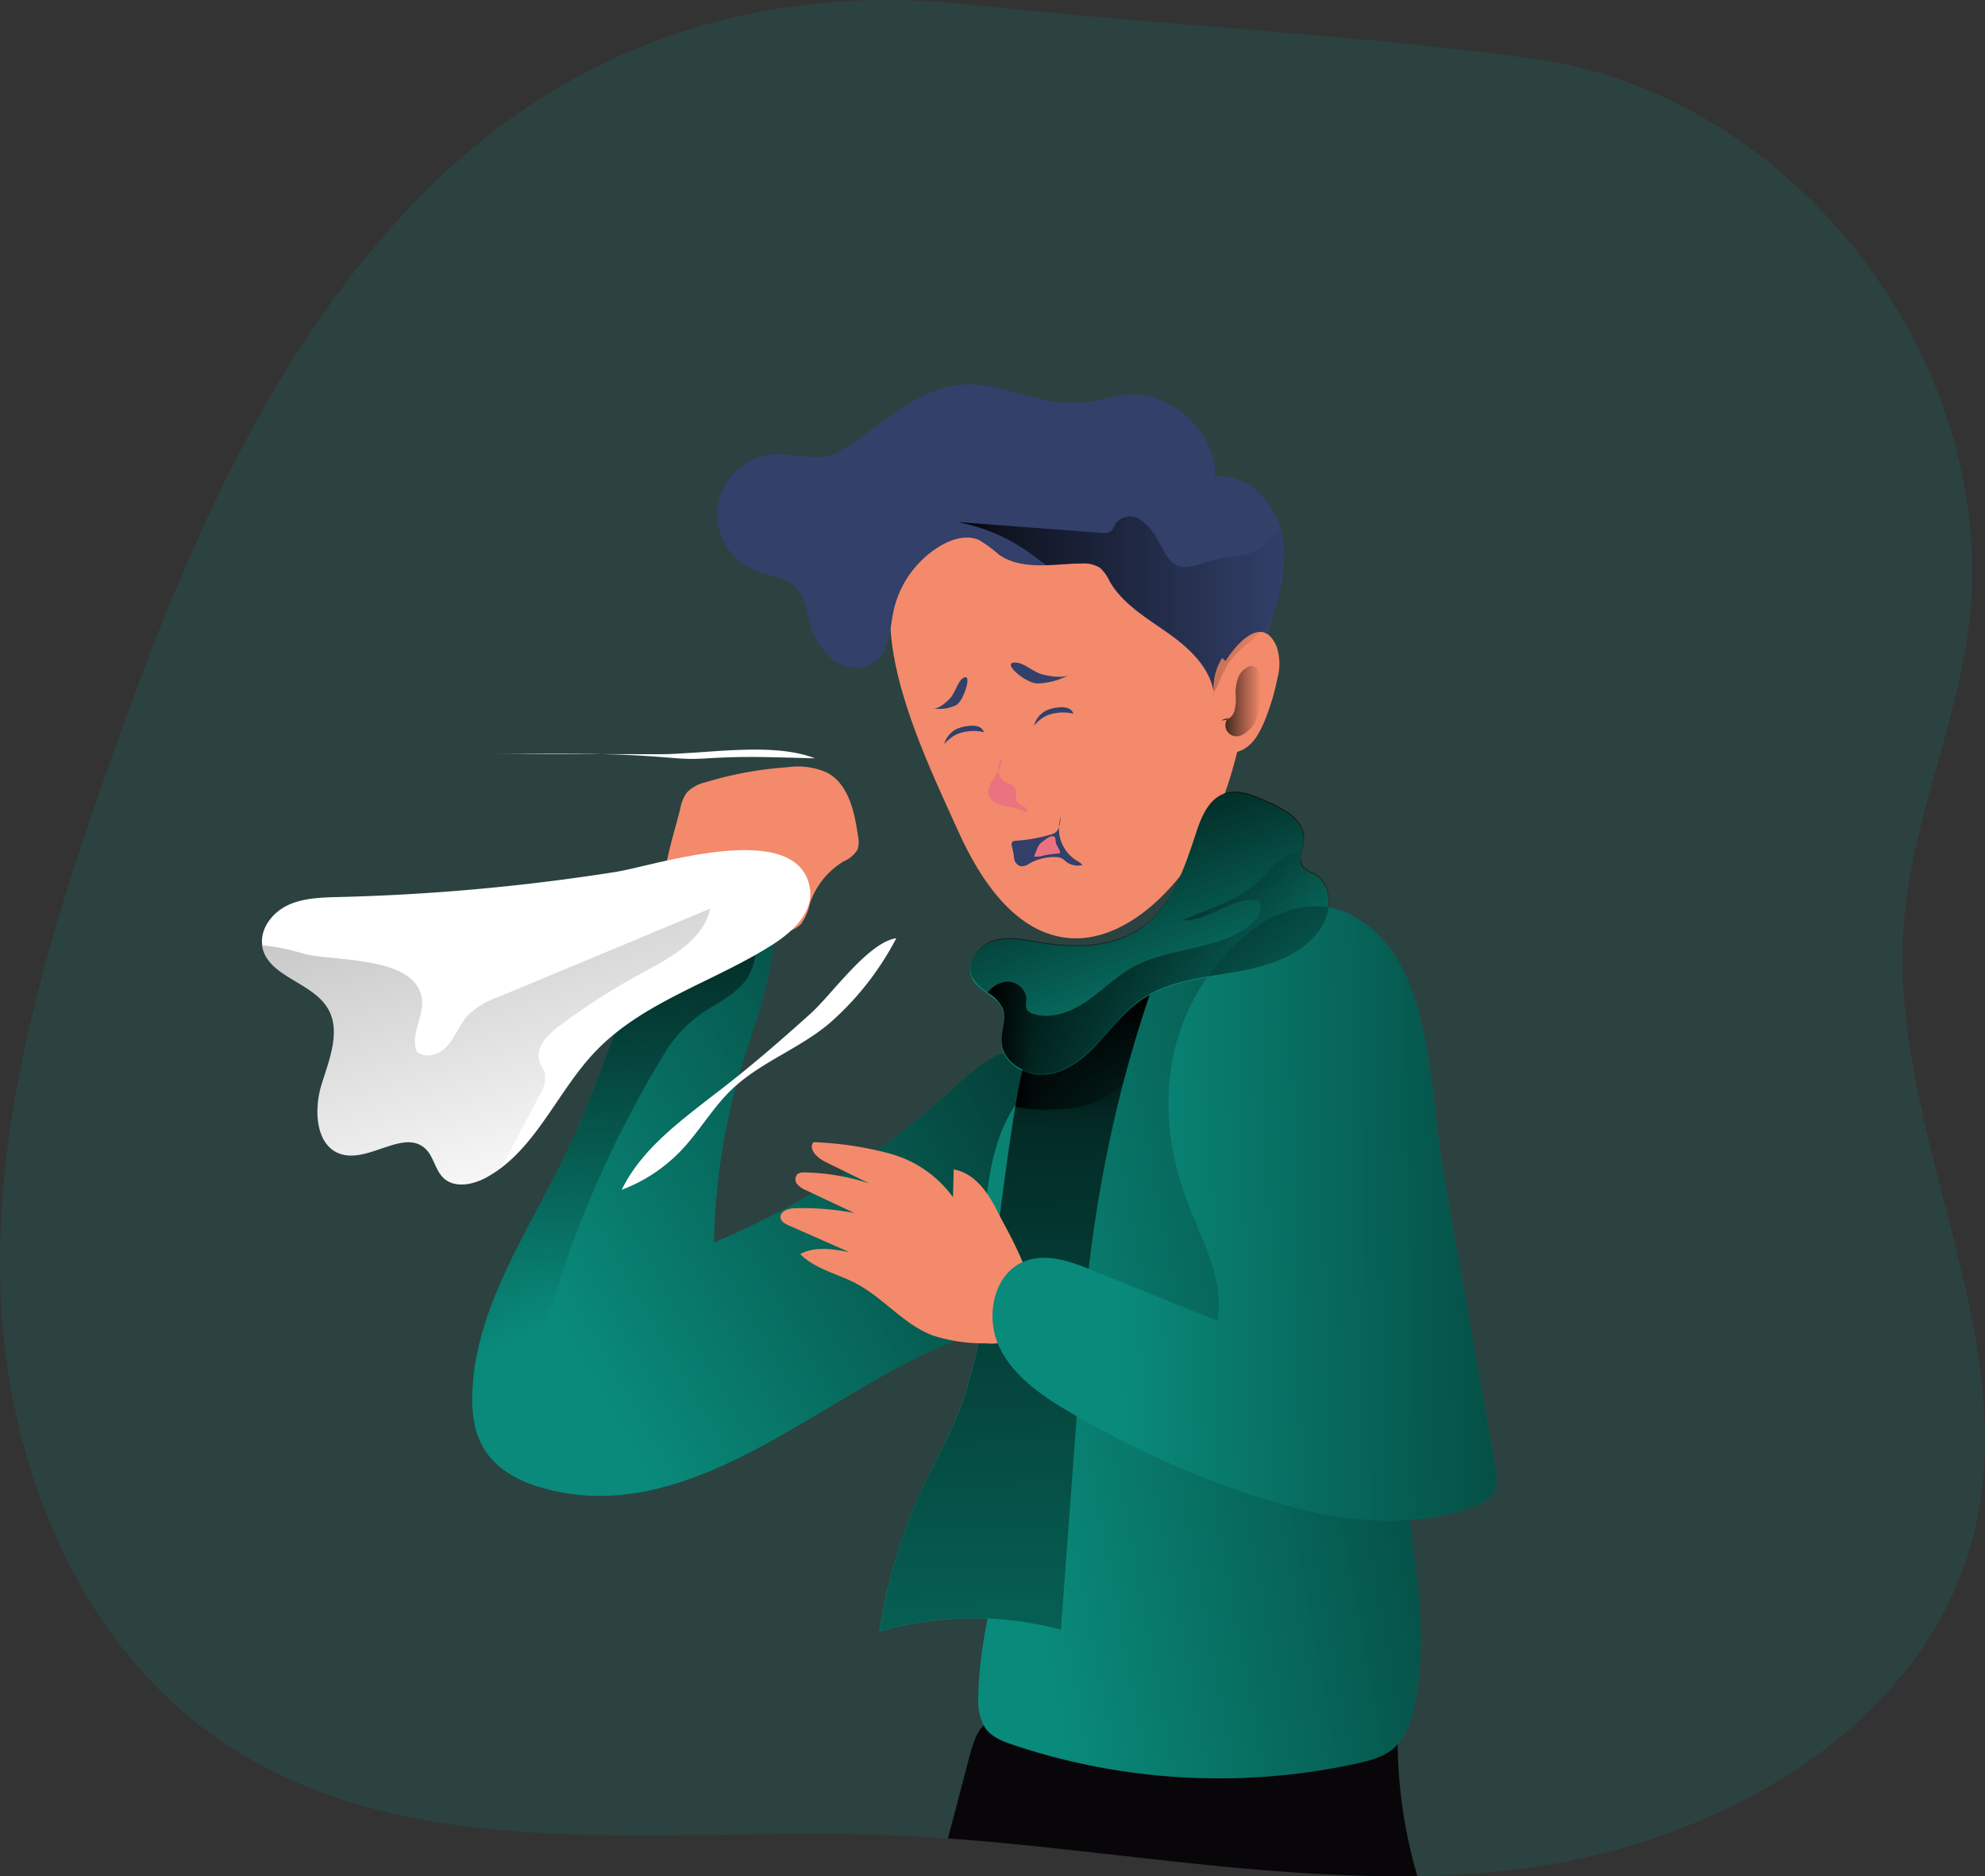 <svg id="Layer_1" data-name="Layer 1" xmlns="http://www.w3.org/2000/svg" xmlns:xlink="http://www.w3.org/1999/xlink" viewBox="0 0 314.28 297.1"><rect x="0" y="0" width="314.28" height="297.1" fill="#333333" stroke="none"/><defs><linearGradient id="linear-gradient" x1="266" y1="162.68" x2="159.01" y2="223.16" gradientUnits="userSpaceOnUse"><stop offset="0.01"/><stop offset="0.13" stop-opacity="0.69"/><stop offset="1" stop-opacity="0"/></linearGradient><linearGradient id="linear-gradient-2" x1="348.63" y1="221.37" x2="232.34" y2="242.94" xlink:href="#linear-gradient"/><linearGradient id="linear-gradient-3" x1="233.59" y1="177.12" x2="237.39" y2="342.68" xlink:href="#linear-gradient"/><linearGradient id="linear-gradient-4" x1="149.38" y1="159.86" x2="178.08" y2="221.89" xlink:href="#linear-gradient"/><linearGradient id="linear-gradient-5" x1="107.94" y1="20.28" x2="163.77" y2="211.22" xlink:href="#linear-gradient"/><linearGradient id="linear-gradient-6" x1="267.25" y1="130.95" x2="273.47" y2="130.95" xlink:href="#linear-gradient"/><linearGradient id="linear-gradient-7" x1="360.91" y1="210.37" x2="250.53" y2="212.91" xlink:href="#linear-gradient"/><linearGradient id="linear-gradient-8" x1="247.72" y1="144.95" x2="263.26" y2="188.4" xlink:href="#linear-gradient"/><linearGradient id="linear-gradient-9" x1="234.56" y1="186.47" x2="255.91" y2="186.47" xlink:href="#linear-gradient"/><linearGradient id="linear-gradient-10" x1="230.21" y1="172.37" x2="284.23" y2="172.37" xlink:href="#linear-gradient"/><linearGradient id="linear-gradient-11" x1="225.42" y1="115.7" x2="277.94" y2="115.7" xlink:href="#linear-gradient"/></defs><title>8</title><path d="M386.58,261.92c-7.44,32.18-42.28,51.07-75.15,54.34-4.39.44-8.79.68-13.18.75-24.74.43-49.5-4.16-74.33-5.95-3.75-.27-7.5-.48-11.25-.59-35.38-1.09-74.1,5.12-103.49-14.62C86,280.29,74.64,251.32,73.89,223.43s7.64-55.16,16.9-81.48c11.91-33.85,26.1-68.23,51.89-93.18,23.25-22.47,52.8-31.58,84.52-28.12,29.57,3.22,60.08,4.6,89.36,8.57,41.89,5.68,74.77,49.12,68.84,91-2.2,15.56-8.93,30.31-10.14,46C372.75,198.48,393.87,230.35,386.58,261.92Z" transform="translate(-73.84 -19.94)" fill="#098a7a" opacity="0.18" style="isolation:isolate"/><path d="M298.25,317c-24.74.43-49.5-4.16-74.33-5.95q1.59-6,3.17-12.07c1.89-7.17,2.66-7.18,9.86-5.79a154.84,154.84,0,0,0,39.21,2.46c1.71-.11,18.94-1.36,19-2.41A76.38,76.38,0,0,0,298.25,317Z" transform="translate(-73.84 -19.94)" fill="#080608"/><path d="M225.53,151.51c3.56,7.93,9.3,16.54,18,17,4.85.24,9.46-2.28,13.08-5.52,9.88-8.85,13.71-22.63,15.12-35.82.72-6.71.8-14-2.92-19.62s-10.14-8.3-16.51-9.9c-12.84-3.23-31.5-1.1-36.54,13.68C211.79,122.88,220.93,141.26,225.53,151.51Z" transform="translate(-73.84 -19.94)" fill="#f38a6b"/><path d="M266,129.62c0-.05,0-.1,0-.15l0,.12s0,0,0,0c0,.25.06.51.08.78a6.42,6.42,0,0,1-.1-.75Z" transform="translate(-73.84 -19.94)" fill="#32406a"/><path d="M275.32,117.88c-.22.73-.45,1.45-.68,2.17q-1.65,5.13-3.31,10.26a12,12,0,0,0-3-5.26,9.42,9.42,0,0,0-1-.91,8.85,8.85,0,0,0-1.34,5.33c-.64-3.81-3.79-6.84-7-9.12-3.45-2.46-7.34-4.67-9.46-8.34a6.76,6.76,0,0,0-1.51-2.13,4.82,4.82,0,0,0-3-.7c-1.81,0-3.71.22-5.56.27-2.71.06-5.33-.18-7.5-1.71a20.51,20.51,0,0,0-3.09-2.28c-2-.87-4.28-.18-6.13.91a16,16,0,0,0-7.43,10.31c-.59,2.83-.59,6.18-2.86,8-1.9,1.5-4.79,1.18-6.74-.25a11,11,0,0,1-3.7-6.07c-.51-1.91-.82-4-2.21-5.43-1.63-1.64-4.19-1.77-6.35-2.62a9.57,9.57,0,0,1,2.94-18.45c3.43-.21,7.16,1.37,10.14-.33,7.61-4.35,13.74-12.23,23.59-10.5,5.17.91,10.21,3.19,15.42,2.65,2.33-.24,4.58-1.05,6.91-1.22,7.07-.51,13.86,5.87,13.78,12.95,5.06-.58,9.49,4,10.59,9,0,.12.06.23.08.35C277.71,109.13,276.65,113.58,275.32,117.88Z" transform="translate(-73.84 -19.94)" fill="#32406a"/><path d="M276,122.42a8.57,8.57,0,0,1,.1,4.87,36.38,36.38,0,0,1-2.06,6.86c-.83,2-2,4.1-4.09,4.77a2.22,2.22,0,0,1-1.87-.12c-2.73-1.77-2.46-9.21-1.36-12C267.91,123.79,273.43,116.12,276,122.42Z" transform="translate(-73.84 -19.94)" fill="#f38a6b"/><path d="M243,126.86a11,11,0,0,1-4.89,1.3c-2,0-6.18-3.71-3.17-3.27,1.21.17,2.62,1.52,3.94,1.84C239.93,127,241.9,127.36,243,126.86Z" transform="translate(-73.84 -19.94)" fill="#32406a"/><path d="M221.61,132.1a5.88,5.88,0,0,0,3.64-.52c1.26-.73,2.72-5.6.91-4.14-.72.59-1.16,2.33-1.91,3.09S222.48,132.19,221.61,132.1Z" transform="translate(-73.84 -19.94)" fill="#32406a"/><path d="M225.74,135.2a6.35,6.35,0,0,1,1.5-.31,3.37,3.37,0,0,1,1.38.07,1.42,1.42,0,0,1,1,.92,7.1,7.1,0,0,0-4.23.3,6.06,6.06,0,0,0-2.05,1.6A3.68,3.68,0,0,1,225.74,135.2Z" transform="translate(-73.84 -19.94)" fill="#32406a"/><path d="M239.91,132.28a5.89,5.89,0,0,1,1.51-.32,3.33,3.33,0,0,1,1.37.08,1.41,1.41,0,0,1,1,.91,7.1,7.1,0,0,0-4.23.3,5.93,5.93,0,0,0-2,1.6A3.64,3.64,0,0,1,239.91,132.28Z" transform="translate(-73.84 -19.94)" fill="#32406a"/><path d="M231.45,142.78c-.56.91-1.33,1.87-1.1,2.92a2.5,2.5,0,0,0,1.72,1.65c.78.27,1.63.32,2.43.52a8.43,8.43,0,0,1,1.93.76c.17-.37-.14-.78-.49-1a3.17,3.17,0,0,1-1-.66c-.49-.65,0-1.67-.48-2.34-.34-.49-1-.57-1.53-.9a2.36,2.36,0,0,1-1-2,3.34,3.34,0,0,1,.4-1.66C232.58,140.87,231.93,142,231.45,142.78Z" transform="translate(-73.84 -19.94)" fill="#eb737f"/><path d="M240.48,152a25.56,25.56,0,0,1-5.8,1.07.85.85,0,0,0-.54.17c-.27.25-.08.69,0,1.05a13.86,13.86,0,0,1,.27,1.61,1.46,1.46,0,0,0,1,1.2,2.09,2.09,0,0,0,1.45-.45,8.08,8.08,0,0,1,4.11-1,2.18,2.18,0,0,1,.95.19,4,4,0,0,1,.66.5,3,3,0,0,0,2.63.57,2.38,2.38,0,0,0-.67-.55,6,6,0,0,1-2.73-7.15C241.61,150.35,241.63,151.62,240.48,152Z" transform="translate(-73.84 -19.94)" fill="#32406a"/><path d="M239.2,153a3.28,3.28,0,0,0-.84.73,3.07,3.07,0,0,0-.38.77l-.43,1.08a4,4,0,0,0,1.52-.17,15.08,15.08,0,0,1,2.31-.31c.1,0,.22,0,.27-.11a.3.3,0,0,0,0-.26c-.16-.4-.4-.76-.57-1.14s0-1.12-.45-1.23S239.51,152.74,239.2,153Z" transform="translate(-73.84 -19.94)" fill="#eb737f"/><path d="M233.94,189.56a48.49,48.49,0,0,1-1.35,34.35,16.48,16.48,0,0,1-4,6.09,21,21,0,0,1-5.75,3.14c-19.51,8.3-40.08,28.94-63.07,22.42-3.67-1-7.3-2.94-9.29-6.19a12.19,12.19,0,0,1-1.48-3.82,21.11,21.11,0,0,1-.37-5.27c.58-14,9.44-26.1,15.36-38.83,3.92-8.41,6.64-17.39,10.46-25.8a75.21,75.21,0,0,1,4.9-9.21,5,5,0,0,1,6-2.9,51.6,51.6,0,0,1,11,2.56c.21,8-3,15.63-5.27,23.3a103.2,103.2,0,0,0-4.21,27.32,131.05,131.05,0,0,0,37.05-23.67c4.93-4.48,13-12.11,13.2-.32.14,7.46-3.11,15.47-7.58,21.31a73.16,73.16,0,0,1-6.79,7.4l-9.41,9.35c-7.32,7.28-14.77,14.65-23.74,19.77q-.4.24-.81.45" transform="translate(-73.84 -19.94)" fill="#098a7a"/><path d="M233.94,189.56a48.49,48.49,0,0,1-1.35,34.35,16.48,16.48,0,0,1-4,6.09,21,21,0,0,1-5.75,3.14c-19.51,8.3-40.08,28.94-63.07,22.42-3.67-1-7.3-2.94-9.29-6.19a12.19,12.19,0,0,1-1.48-3.82,21.11,21.11,0,0,1-.37-5.27c.58-14,9.44-26.1,15.36-38.83,3.92-8.41,6.64-17.39,10.46-25.8a75.21,75.21,0,0,1,4.9-9.21,5,5,0,0,1,6-2.9,51.6,51.6,0,0,1,11,2.56c.21,8-3,15.63-5.27,23.3a103.2,103.2,0,0,0-4.21,27.32,131.05,131.05,0,0,0,37.05-23.67c4.93-4.48,13-12.11,13.2-.32.14,7.46-3.11,15.47-7.58,21.31a73.16,73.16,0,0,1-6.79,7.4l-9.41,9.35c-7.32,7.28-14.77,14.65-23.74,19.77q-.4.24-.81.45" transform="translate(-73.84 -19.94)" fill="url(#linear-gradient)"/><path d="M233.58,256.5c-.68,10.85-4.78,21.34-4.84,32.21a8.11,8.11,0,0,0,1.1,4.86c1,1.44,2.79,2.12,4.46,2.68a102.61,102.61,0,0,0,54.28,2.95c2.23-.49,4.55-1.11,6.2-2.69a11.48,11.48,0,0,0,2.77-5.66c2.08-8.57,1.13-17.55,0-26.3a831.11,831.11,0,0,0-15.28-85.2c-.57-2.45-1.2-5-2.82-6.93-2.65-3.18-7.42-3.88-11.42-2.8-11.52,3.11-31.52,18.12-35.8,29.94C225.73,217.57,234.73,238.16,233.58,256.5Z" transform="translate(-73.84 -19.94)" fill="#098a7a"/><path d="M233.58,256.5c-.68,10.85-4.78,21.34-4.84,32.21a8.11,8.11,0,0,0,1.1,4.86c1,1.44,2.79,2.12,4.46,2.68a102.61,102.61,0,0,0,54.28,2.95c2.23-.49,4.55-1.11,6.2-2.69a11.48,11.48,0,0,0,2.77-5.66c2.08-8.57,1.13-17.55,0-26.3a831.11,831.11,0,0,0-15.28-85.2c-.57-2.45-1.2-5-2.82-6.93-2.65-3.18-7.42-3.88-11.42-2.8-11.52,3.11-31.52,18.12-35.8,29.94C225.73,217.57,234.73,238.16,233.58,256.5Z" transform="translate(-73.84 -19.94)" fill="url(#linear-gradient-2)"/><path d="M226.79,240.2c-1.56,5.25-4.4,10-6.73,15a82.82,82.82,0,0,0-7,23.09,53.71,53.71,0,0,1,28.71-.26l3.45-46.74A210.14,210.14,0,0,1,256.37,176C243,171.45,237,181.64,235,192.6,232.19,208,231.23,225.35,226.79,240.2Z" transform="translate(-73.84 -19.94)" fill="#098a7a"/><path d="M256.37,176c-.16.45-.31.91-.46,1.36-1.62,4.75-3,9.42-4.24,14.09a216.69,216.69,0,0,0-6.41,39.84L241.81,278a53.62,53.62,0,0,0-28.71.25,82.92,82.92,0,0,1,7-23.09c2.33-4.95,5.17-9.71,6.73-15,4.2-14,5.28-30.31,7.77-45l.45-2.55c.2-1.1.44-2.2.73-3.27C238.29,179.74,244.33,171.91,256.37,176Z" transform="translate(-73.84 -19.94)" fill="url(#linear-gradient-3)"/><path d="M263.32,151.53c-1.88,5.66-3.8,11.83-8.65,15.31-4.49,3.22-10.51,3.35-16,2.44-2.52-.43-5.14-1-7.57-.28s-4.46,3.55-3.36,5.86c1,2.11,4,2.76,4.83,4.95.62,1.65-.28,3.47-.2,5.23.16,3.23,3.79,5.44,7,5.11s6-2.5,8.18-4.86,4.17-5,6.82-6.88c4.23-3,9.62-3.51,14.71-4.37s10.54-2.42,13.58-6.58c2-2.79,2.26-7.45-.78-9.08a5.35,5.35,0,0,1-1.77-1.06c-.86-1-.12-2.59.07-3.93.58-3.94-4.42-5.87-7.35-7.09C267.56,144.09,265,146.38,263.32,151.53Z" transform="translate(-73.84 -19.94)" fill="#098a7a"/><path d="M192.18,174.77c-1.68,2.62-4.75,3.91-7.3,5.68a20.58,20.58,0,0,0-5.65,6,172.14,172.14,0,0,0-20.84,50.69,14,14,0,0,1-1.93,5.11c-1.71,2.35-4.48,3.2-7.46,3.34a21.11,21.11,0,0,1-.37-5.27c.58-14,9.44-26.1,15.36-38.83,3.92-8.41,6.64-17.39,10.46-25.8,6.22-2.34,12.8-3.43,18.93-7.21A9.24,9.24,0,0,1,192.18,174.77Z" transform="translate(-73.84 -19.94)" fill="url(#linear-gradient-4)"/><path d="M181.54,148a6.1,6.1,0,0,1,1.09-2.62,6,6,0,0,1,2.92-1.57,58,58,0,0,1,13.08-2.39,11.28,11.28,0,0,1,6.18.87c3.41,1.85,4.33,6.23,4.88,10.07a3.94,3.94,0,0,1-.09,2.13,4.7,4.7,0,0,1-2.16,1.83,12.33,12.33,0,0,0-5.36,6.66,8.67,8.67,0,0,1-1.46,3.32,4.71,4.71,0,0,1-3,1.28c-3.53.37-6.75-1.39-10.19-1.78-2.28-.26-6.6,1-8.17-1.14C177.27,161.87,180.83,151.08,181.54,148Z" transform="translate(-73.84 -19.94)" fill="#f38a6b"/><path d="M196.39,169.37c-9.29,6-20.65,9.07-28.29,17.08-5.5,5.76-8.77,13.81-15,18.49a19.43,19.43,0,0,1-2.13,1.38c-2.15,1.21-5.11,1.85-6.9.16-1.34-1.26-1.55-3.39-2.88-4.64-3.39-3.19-8.89,2.22-13.34.86-4-1.23-4.36-6.88-3.13-10.91s3.17-8.59,1-12.2c-2.51-4.19-9.54-5-10.37-9.81a1,1,0,0,1,0-.24c-.32-2.62,1.66-5.13,4.07-6.27s5.32-1.22,8.07-1.29A333.2,333.2,0,0,0,171.36,158c6-.94,28.93-8.65,30.72,2.63C202.65,164.3,199.47,167.37,196.39,169.37Z" transform="translate(-73.84 -19.94)" fill="#fff"/><path d="M186.27,163.83c-1.07,5-6.26,7.73-10.74,10.16a105.4,105.4,0,0,0-13.21,8.46c-1.8,1.36-3.77,3.37-3.09,5.52.22.72.72,1.33.89,2.05a4.85,4.85,0,0,1-.82,3.28L154.71,202c-.52,1-1.06,2-1.63,3a19.43,19.43,0,0,1-2.13,1.38c-2.15,1.21-5.11,1.85-6.9.16-1.34-1.26-1.55-3.39-2.88-4.64-3.39-3.19-8.89,2.22-13.34.86-4-1.23-4.36-6.88-3.13-10.91s3.17-8.59,1-12.2c-2.51-4.19-9.54-5-10.37-9.81a1,1,0,0,1,0-.24,36.38,36.38,0,0,1,6.67,1.38c4.8,1.22,17.78.29,18.64,7.17.35,2.78-1.86,5.63-.84,8.25,1.35,1.34,3.76.5,5-1s1.87-3.35,3.17-4.75a13,13,0,0,1,4.74-2.82Z" transform="translate(-73.84 -19.94)" fill="url(#linear-gradient-5)"/><path d="M231.71,211.66c-1.45-2.95-3.64-6-6.87-6.54l-.12,4.39a18.18,18.18,0,0,0-9.93-6.88,53.43,53.43,0,0,0-12.15-1.83c-.88,1.07.58,2.48,1.82,3.09l7,3.44a34.78,34.78,0,0,0-10.26-1.74,1.78,1.78,0,0,0-1.07.23,1.19,1.19,0,0,0-.1,1.59,3.47,3.47,0,0,0,1.43,1l7.63,3.6a43.69,43.69,0,0,0-9.41-.75c-1,0-2.43.51-2.25,1.53.1.61.73.94,1.29,1.19l9.57,4.22c-2.59-.49-5.43-.94-7.75.32,2.37,2.39,5.91,3.1,8.88,4.67,4.29,2.28,7.47,6.42,12,8.18a25.85,25.85,0,0,0,8.5,1.28,9,9,0,0,0,3.54-.35C242.15,229,234,216.25,231.71,211.66Z" transform="translate(-73.84 -19.94)" fill="#f38a6b"/><path d="M267.25,134a2,2,0,0,0,2-1.39,7.36,7.36,0,0,0,.23-2.65,7.14,7.14,0,0,1,.34-2.56,3.2,3.2,0,0,1,1.66-1.89,1.26,1.26,0,0,1,.83-.1,1.37,1.37,0,0,1,.78.88,6.65,6.65,0,0,1,.35,2.66,22.77,22.77,0,0,1-.53,4.28,4.3,4.3,0,0,1-.54,1.45,5,5,0,0,1-.77.83,3.51,3.51,0,0,1-1.65,1,1.81,1.81,0,0,1-1.87-.87,1.83,1.83,0,0,1,.22-2.06" transform="translate(-73.84 -19.94)" fill="url(#linear-gradient-6)"/><path d="M310.59,252.21a6.14,6.14,0,0,1-.19,4,5.66,5.66,0,0,1-3.2,2.26c-11.87,4.39-25.18,1.73-37.12-2.46a153,153,0,0,1-26.81-12.42c-4.51-2.65-9.11-5.78-11.29-10.53s-.79-11.5,4.08-13.4c3.45-1.34,7.29,0,10.72,1.43l19.84,8c1.1-6.48-2.44-12.72-4.78-18.86-4.64-12.17-4.25-25.5,3.61-36.18,6.84-9.31,17.82-15.49,27.15-5.48,8.1,8.7,7.86,26.4,9.82,37.5Z" transform="translate(-73.84 -19.94)" fill="#098a7a"/><path d="M310.59,252.21a6.14,6.14,0,0,1-.19,4,5.66,5.66,0,0,1-3.2,2.26c-11.87,4.39-25.18,1.73-37.12-2.46a153,153,0,0,1-26.81-12.42c-4.51-2.65-9.11-5.78-11.29-10.53s-.79-11.5,4.08-13.4c3.45-1.34,7.29,0,10.72,1.43l19.84,8c1.1-6.48-2.44-12.72-4.78-18.86-4.64-12.17-4.25-25.5,3.61-36.18,6.84-9.31,17.82-15.49,27.15-5.48,8.1,8.7,7.86,26.4,9.82,37.5Z" transform="translate(-73.84 -19.94)" fill="url(#linear-gradient-7)"/><path d="M282.71,167.3c-3,4.17-8.49,5.72-13.58,6.59s-10.48,1.39-14.71,4.36c-2.65,1.86-4.6,4.53-6.82,6.89s-4.95,4.52-8.18,4.85-6.85-1.87-7-5.11c-.08-1.76.82-3.58.2-5.23a5.86,5.86,0,0,0-2.4-2.54,7,7,0,0,1-2.43-2.41c-1.1-2.3.92-5.09,3.36-5.85s5.05-.15,7.57.27c5.45.91,11.47.78,16-2.44,4.85-3.48,6.77-9.64,8.65-15.31,1.71-5.14,4.24-7.44,9.56-5.23,2.93,1.22,7.93,3.15,7.35,7.09-.07.48-.2,1-.31,1.48a2.79,2.79,0,0,0,.24,2.46,5.33,5.33,0,0,0,1.77,1.05C285,159.85,284.75,164.52,282.71,167.3Z" transform="translate(-73.84 -19.94)" fill="url(#linear-gradient-8)"/><path d="M255.91,177.33c-1.62,4.75-3,9.42-4.24,14.09a15.6,15.6,0,0,1-4.55,3.15,18.54,18.54,0,0,1-6.34,1,21.17,21.17,0,0,1-6.22-.41l.45-2.55c.2-1.1.44-2.2.73-3.27a7,7,0,0,0,3.68.66c3.23-.33,6-2.5,8.18-4.85s4.17-5,6.82-6.89A15.31,15.31,0,0,1,255.91,177.33Z" transform="translate(-73.84 -19.94)" fill="url(#linear-gradient-9)"/><path d="M282.71,167.3c-3,4.17-8.49,5.72-13.58,6.59s-10.48,1.39-14.71,4.36c-2.65,1.86-4.6,4.53-6.82,6.89s-4.95,4.52-8.18,4.85-6.85-1.87-7-5.11c-.08-1.76.82-3.58.2-5.23a5.86,5.86,0,0,0-2.4-2.54,4.27,4.27,0,0,1,2.84-1.71,3,3,0,0,1,3.29,2.64c0,.6-.22,1.24.07,1.75a1.75,1.75,0,0,0,1.07.71c2.84.87,5.93-.32,8.39-2s4.57-3.86,7.16-5.33c5.6-3.17,12.83-2.68,18.17-6.27,1.45-1,2.82-2.81,2-4.34-4.17-.83-7.94,3.4-12.19,3.1,3.92-1.72,8.88-3.11,12-6.1,2.16-2.05,3.94-4.56,6.91-4.84a2.79,2.79,0,0,0,.24,2.46,5.33,5.33,0,0,0,1.77,1.05C285,159.85,284.75,164.52,282.71,167.3Z" transform="translate(-73.84 -19.94)" fill="url(#linear-gradient-10)"/><path d="M149.78,139.39c9.75-.16,19.52-.33,29.23.46,1.34.11,2.69.24,4,.26s2.79-.09,4.19-.17c5.24-.29,10.43-.05,15.66.08-6.78-2.68-17.45-.65-24.72-.65C168.71,139.38,159.24,139.23,149.78,139.39Z" transform="translate(-73.84 -19.94)" fill="#fff"/><path d="M186.81,193.34c-5.54,4.32-11.45,8.68-14.54,15a25.37,25.37,0,0,0,9.56-6.38c2.81-3,4.87-6.63,7.83-9.47,4.58-4.41,10.94-6.54,15.74-10.72a46.33,46.33,0,0,0,10.35-13.27c-4.46.66-10.18,8.87-13.53,11.9C197.25,184.88,192.15,189.29,186.81,193.34Z" transform="translate(-73.84 -19.94)" fill="#fff"/><path d="M275.32,117.88a12.08,12.08,0,0,1-1,1.25c-1.91,2.07-4.46,3.58-6,5.92-.06.09-.12.17-.17.26-.84,1.35-1.3,2.91-2.12,4.28,0,0,0,0,0,0s0,0,0,0,0-.1,0-.15c-.64-3.81-3.79-6.84-7-9.12-3.45-2.46-7.34-4.67-9.46-8.34a6.76,6.76,0,0,0-1.51-2.13,4.82,4.82,0,0,0-3-.7c-1.81,0-3.71.22-5.56.27-.77-.5-1.5-1.09-2.24-1.64a28.88,28.88,0,0,0-11.78-5.17l22.94,1.72a2.08,2.08,0,0,0,1-.09c.61-.26.79-1,1.18-1.57a2.93,2.93,0,0,1,3.76-.46,8.45,8.45,0,0,1,2.69,3.11c1.4,2.28,2.16,4.92,5.18,4.35,2-.37,3.72-1.25,5.78-1.44,4-.36,5.91-1.28,8.49-4.58a7.28,7.28,0,0,1,.4.72C278.89,108.51,277.94,114.12,275.32,117.88Z" transform="translate(-73.84 -19.94)" fill="url(#linear-gradient-11)"/></svg>